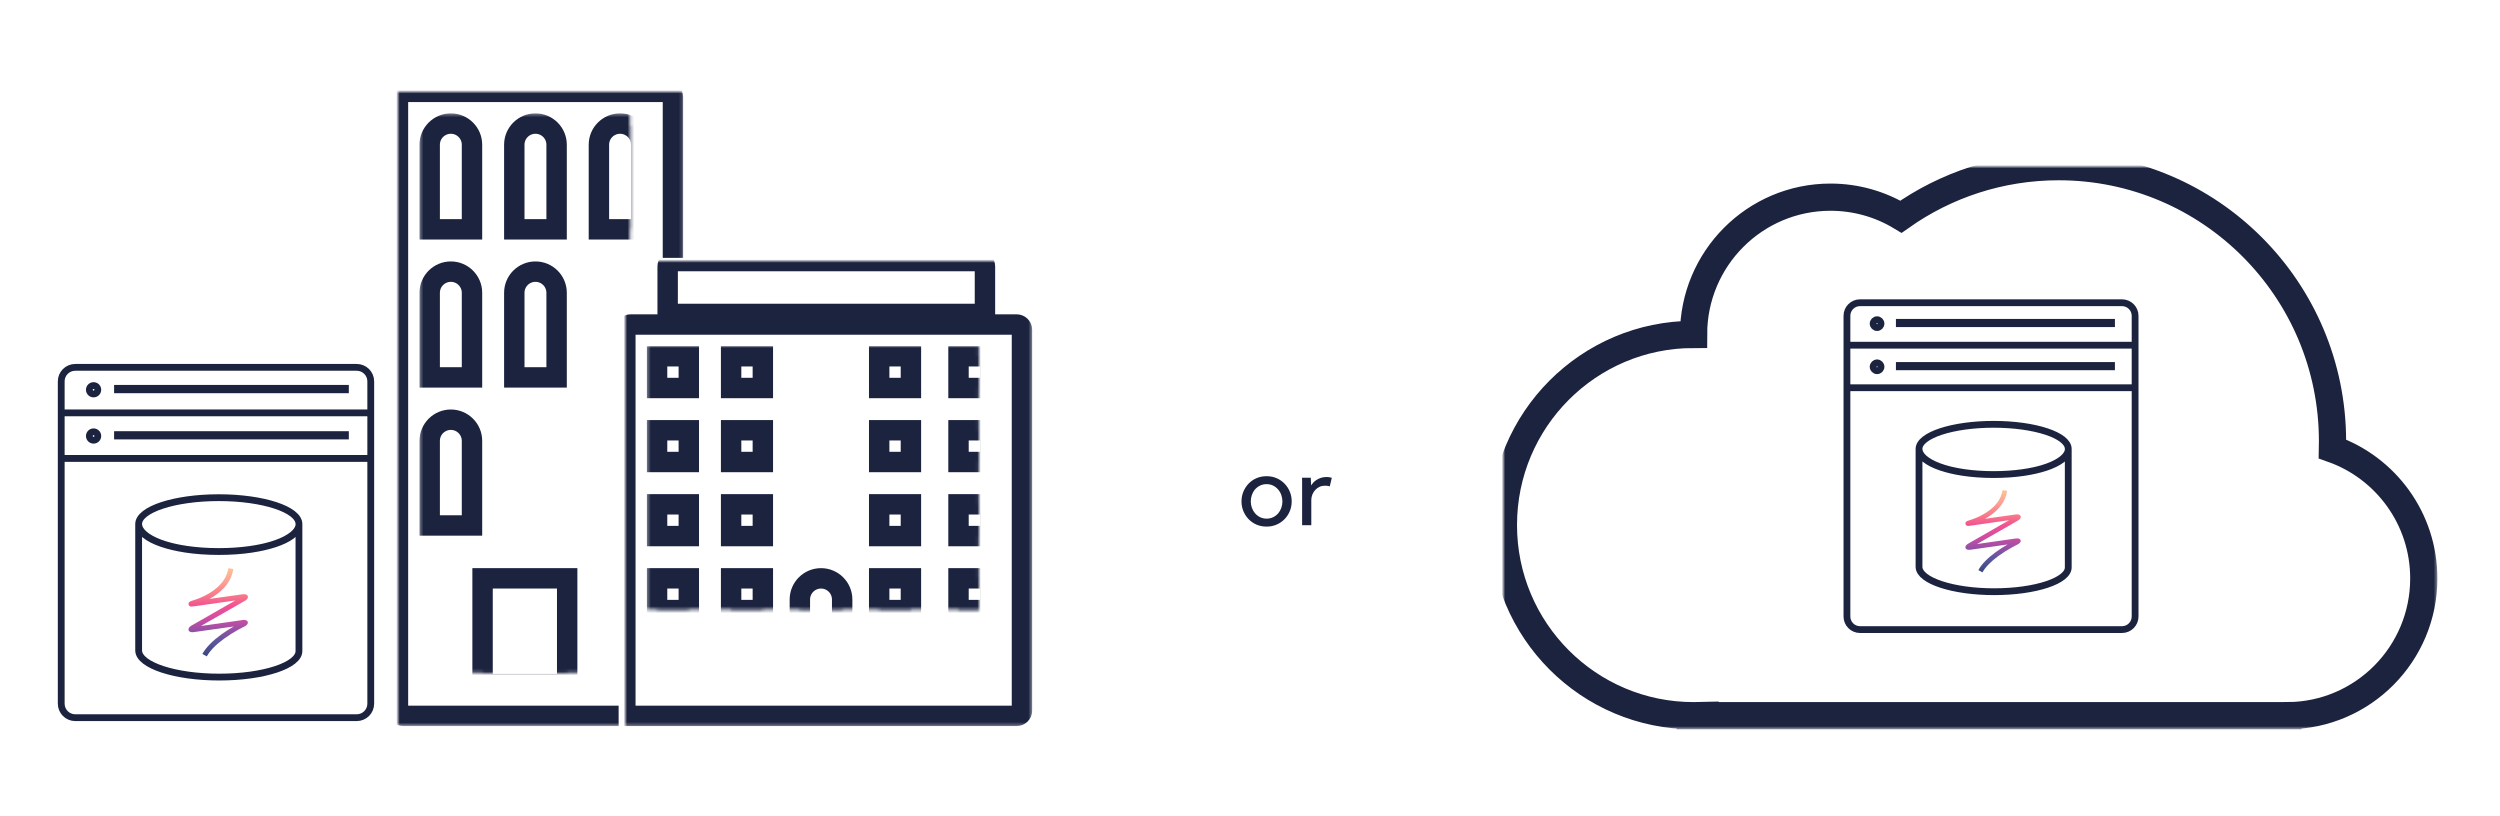 <?xml version="1.0" encoding="UTF-8" standalone="no"?>
<svg width="735px" height="240px" viewBox="0 0 735 240" version="1.1" xmlns="http://www.w3.org/2000/svg" xmlns:xlink="http://www.w3.org/1999/xlink">
    <!-- Generator: Sketch 40.3 (33839) - http://www.bohemiancoding.com/sketch -->
    <title>rmp-what-it-is-ex copy 2</title>
    <desc>Created with Sketch.</desc>
    <defs>
        <path d="M57.357,161.397 C56.876,161.409 56.392,161.415 55.908,161.415 C25.031,161.415 0,136.322 0,105.368 C0,74.414 25.031,49.321 55.908,49.321 C55.908,27.035 73.93,8.968 96.161,8.968 C103.741,8.968 110.832,11.068 116.886,14.72 C129.994,5.447 145.988,0 163.251,0 C207.714,0 243.758,36.134 243.758,80.708 C243.758,81.457 243.75,82.22 243.734,82.995 C259.381,88.528 270.594,103.482 270.594,121.061 C270.594,143.252 252.727,161.259 230.627,161.414 C230.627,161.415 230.627,161.415 230.627,161.415 C230.627,161.415 177.886,161.415 163.251,161.415 C138.268,161.415 57.349,161.415 57.349,161.415 C57.349,161.415 57.352,161.409 57.357,161.397 Z" id="path-1"></path>
        <mask id="mask-2" maskContentUnits="userSpaceOnUse" maskUnits="objectBoundingBox" x="-4" y="-4" width="278.594" height="169.415">
            <rect x="-4" y="-4" width="278.594" height="169.415" fill="white"></rect>
            <use xlink:href="#path-1" fill="black"></use>
        </mask>
        <linearGradient x1="50%" y1="0%" x2="50%" y2="100%" id="linearGradient-3">
            <stop stop-color="#FCC397" offset="0%"></stop>
            <stop stop-color="#FC9F95" offset="16.065%"></stop>
            <stop stop-color="#F77C88" offset="30.048%"></stop>
            <stop stop-color="#F25192" offset="42.704%"></stop>
            <stop stop-color="#D34CA3" offset="56.332%"></stop>
            <stop stop-color="#9A50A5" offset="69.115%"></stop>
            <stop stop-color="#59569E" offset="83.849%"></stop>
            <stop stop-color="#39477F" offset="100%"></stop>
        </linearGradient>
        <path d="M80.846,48.806 L80.846,1.558 C80.846,0.701 80.155,0 79.303,0 L1.543,0 C0.699,0 0,0.698 0,1.558 L0,181.9 C0,182.757 0.691,183.458 1.543,183.458 L64.878,183.458" id="path-4"></path>
        <mask id="mask-5" maskContentUnits="userSpaceOnUse" maskUnits="objectBoundingBox" x="-3" y="-3" width="86.846" height="189.458">
            <rect x="-3" y="-3" width="86.846" height="189.458" fill="white"></rect>
            <use xlink:href="#path-4" fill="black"></use>
        </mask>
        <path d="M24.876,143.035 L49.751,143.035 L49.751,174.13 L24.876,174.13 L24.876,143.035 Z M9.328,15.546 C9.328,12.112 12.12,9.328 15.547,9.328 C18.982,9.328 21.766,12.115 21.766,15.546 L21.766,40.423 L9.328,40.423 L9.328,15.546 Z M34.204,15.546 C34.204,12.112 36.995,9.328 40.423,9.328 C43.858,9.328 46.642,12.115 46.642,15.546 L46.642,40.423 L34.204,40.423 L34.204,15.546 Z M9.328,59.079 C9.328,55.645 12.12,52.861 15.547,52.861 C18.982,52.861 21.766,55.648 21.766,59.079 L21.766,83.956 L9.328,83.956 L9.328,59.079 Z M9.328,102.611 C9.328,99.177 12.12,96.393 15.547,96.393 C18.982,96.393 21.766,99.18 21.766,102.611 L21.766,127.488 L9.328,127.488 L9.328,102.611 Z M34.204,59.079 C34.204,55.645 36.995,52.861 40.423,52.861 C43.858,52.861 46.642,55.648 46.642,59.079 L46.642,83.956 L34.204,83.956 L34.204,59.079 Z M59.08,15.546 C59.08,12.112 61.871,9.328 65.299,9.328 C68.733,9.328 71.518,12.115 71.518,15.546 L71.518,40.423 L59.08,40.423 L59.08,15.546 Z" id="path-6"></path>
        <mask id="mask-7" maskContentUnits="userSpaceOnUse" maskUnits="objectBoundingBox" x="-3" y="-3" width="68.189" height="170.802">
            <rect x="6.328" y="6.328" width="68.189" height="170.802" fill="white"></rect>
            <use xlink:href="#path-6" fill="black"></use>
        </mask>
        <path d="M12.438,15.547 L12.438,1.548 C12.438,0.693 13.135,0 13.979,0 L104.18,0 C105.032,0 105.722,0.708 105.722,1.548 L105.722,15.547 L12.438,15.547 L12.438,15.547 Z M0,20.196 C0,19.346 0.685,18.657 1.56,18.657 L115.045,18.657 C115.906,18.657 116.605,19.362 116.605,20.196 L116.605,132.168 C116.605,133.018 115.92,133.707 115.045,133.707 L0,133.707 L0,20.196 L0,20.196 Z" id="path-8"></path>
        <mask id="mask-9" maskContentUnits="userSpaceOnUse" maskUnits="objectBoundingBox" x="-3" y="-3" width="122.605" height="139.707">
            <rect x="-3" y="-3" width="122.605" height="139.707" fill="white"></rect>
            <use xlink:href="#path-8" fill="black"></use>
        </mask>
        <path d="M51.306,99.502 C51.306,96.068 54.097,93.284 57.525,93.284 C60.96,93.284 63.744,96.071 63.744,99.502 L63.744,124.379 L51.306,124.379 L51.306,99.502 Z M31.095,115.05 L40.423,115.05 L40.423,124.379 L31.095,124.379 L31.095,115.05 Z M9.328,115.05 L18.657,115.05 L18.657,124.379 L9.328,124.379 L9.328,115.05 Z M31.095,93.284 L40.423,93.284 L40.423,102.612 L31.095,102.612 L31.095,93.284 Z M9.328,93.284 L18.657,93.284 L18.657,102.612 L9.328,102.612 L9.328,93.284 Z M31.095,71.518 L40.423,71.518 L40.423,80.846 L31.095,80.846 L31.095,71.518 Z M9.328,71.518 L18.657,71.518 L18.657,80.846 L9.328,80.846 L9.328,71.518 Z M31.095,49.751 L40.423,49.751 L40.423,59.08 L31.095,59.08 L31.095,49.751 Z M9.328,49.751 L18.657,49.751 L18.657,59.08 L9.328,59.08 L9.328,49.751 Z M31.095,27.985 L40.423,27.985 L40.423,37.314 L31.095,37.314 L31.095,27.985 Z M74.627,115.05 L83.956,115.05 L83.956,124.379 L74.627,124.379 L74.627,115.05 Z M74.627,93.284 L83.956,93.284 L83.956,102.612 L74.627,102.612 L74.627,93.284 Z M74.627,71.518 L83.956,71.518 L83.956,80.846 L74.627,80.846 L74.627,71.518 Z M74.627,49.751 L83.956,49.751 L83.956,59.08 L74.627,59.08 L74.627,49.751 Z M74.627,27.985 L83.956,27.985 L83.956,37.314 L74.627,37.314 L74.627,27.985 Z M97.948,115.05 L107.276,115.05 L107.276,124.379 L97.948,124.379 L97.948,115.05 Z M97.948,93.284 L107.276,93.284 L107.276,102.612 L97.948,102.612 L97.948,93.284 Z M97.948,71.518 L107.276,71.518 L107.276,80.846 L97.948,80.846 L97.948,71.518 Z M97.948,49.751 L107.276,49.751 L107.276,59.08 L97.948,59.08 L97.948,49.751 Z M97.948,27.985 L107.276,27.985 L107.276,37.314 L97.948,37.314 L97.948,27.985 Z M9.328,27.985 L18.657,27.985 L18.657,37.314 L9.328,37.314 L9.328,27.985 Z" id="path-10"></path>
        <mask id="mask-11" maskContentUnits="userSpaceOnUse" maskUnits="objectBoundingBox" x="-3" y="-3" width="103.948" height="102.393">
            <rect x="6.328" y="24.985" width="103.948" height="102.393" fill="white"></rect>
            <use xlink:href="#path-10" fill="black"></use>
        </mask>
    </defs>
    <g id="Diagrams-&amp;-Graphics-" stroke="none" stroke-width="1" fill="none" fill-rule="evenodd">
        <g id="rmp-what-it-is-ex-copy-2">
            <g id="Group-4" transform="translate(18, 27)">
                <g id="Group" transform="translate(424, 22)">
                    <g id="run-on-premise-copy" stroke-width="8" stroke="#1C233F">
                        <g id="Group-5">
                            <use id="ros" mask="url(#mask-2)" xlink:href="#path-1"></use>
                        </g>
                    </g>
                    <g id="rosDark-Copy" transform="translate(101, 40)">
                        <g id="Group-2" transform="translate(30.807, 64.578)"></g>
                        <g id="Group-3">
                            <path d="M0,3.841 C0,1.72 1.721,0 3.853,0 L80.865,0 C82.993,0 84.719,1.719 84.719,3.841 L84.719,92.257 C84.719,94.379 82.998,96.099 80.865,96.099 L3.853,96.099 C1.725,96.099 0,94.38 0,92.257 L0,3.841 L0,3.841 L0,3.841 Z M84.719,56.89 L84.719,92.254 C84.719,94.378 82.998,96.099 80.865,96.099 L3.853,96.099 C1.725,96.099 0,94.376 0,92.254 L0,56.89 L0,56.89 M0,24.986 L84.719,24.986 L84.719,56.89 M0,56.89 L0,24.986 L0,24.986 L0,24.986 M0,12.493 L84.719,12.493 L84.719,24.986 L0,24.986 L0,12.493 L0,12.493 L0,12.493 Z M0,3.842 C0,1.72 1.721,0 3.853,0 L80.865,0 C82.993,0 84.719,1.724 84.719,3.842 L84.719,12.493 L0,12.493 L0,3.842 L0,3.842 L0,3.842 Z M15.403,18.451 L77.787,18.451 L77.787,18.835 L15.403,18.835 L15.403,18.451 L15.403,18.451 L15.403,18.451 Z M15.403,5.766 L77.787,5.766 L77.787,6.15 L15.403,6.15 L15.403,5.766 L15.403,5.766 L15.403,5.766 Z M8.857,7.304 C9.495,7.304 10.012,6.787 10.012,6.15 C10.012,5.513 9.495,4.997 8.857,4.997 C8.219,4.997 7.702,5.513 7.702,6.15 C7.702,6.787 8.219,7.304 8.857,7.304 L8.857,7.304 L8.857,7.304 Z M8.857,19.989 C9.495,19.989 10.012,19.472 10.012,18.835 C10.012,18.198 9.495,17.682 8.857,17.682 C8.219,17.682 7.702,18.198 7.702,18.835 C7.702,19.472 8.219,19.989 8.857,19.989 L8.857,19.989 L8.857,19.989 Z" id="Combined-Shape" stroke="#1C233F" stroke-width="2"></path>
                            <g id="Group" transform="translate(21.18, 35.749)">
                                <path d="M43.887,7.545 L43.887,7.342 C43.888,7.307 43.889,7.272 43.889,7.237 C43.889,3.24 34.066,0 21.95,0 C9.833,0 0.011,3.24 0.011,7.237 C0.011,7.238 0.011,7.238 0.011,7.239 L0.011,41.98 C0.167,45.975 9.987,49.213 22.1,49.213 C34.216,49.213 44.039,45.972 43.887,41.975 C43.889,41.914 43.889,41.853 43.887,41.792 L43.887,41.792 L43.887,7.562 C43.409,11.652 33.916,14.771 21.95,14.771 C9.669,14.771 0.022,11.486 0.022,7.237 C0.022,10.982 8.422,14.771 21.95,14.771 C35.107,14.771 43.44,11.187 43.887,7.545 Z" id="Server" stroke="#1C233F" stroke-width="2"></path>
                                <path d="M19.727,25.97 C18.624,26.677 17.438,27.257 16.252,27.717 C15.837,27.878 15.452,28.012 15.108,28.121 C14.905,28.185 14.763,28.226 14.692,28.244 C14.454,28.319 14.296,28.378 14.178,28.433 C14.093,28.473 14.022,28.513 13.954,28.566 C13.718,28.75 13.561,29.003 13.709,29.394 C13.83,29.713 14.033,29.81 14.286,29.852 C14.363,29.865 14.442,29.869 14.531,29.866 C14.663,29.863 14.832,29.846 15.04,29.816 L26.494,28.189 C22.474,30.494 14.434,35.107 14.434,35.107 C13.109,35.868 13.536,37.103 15.04,36.887 L26.055,35.321 C24.873,35.998 23.702,36.745 22.597,37.55 C20.255,39.256 18.468,41.033 17.455,42.863 L18.663,43.533 C19.56,41.912 21.216,40.266 23.409,38.668 C24.646,37.767 25.974,36.938 27.303,36.202 C27.768,35.944 28.2,35.717 28.586,35.522 C28.817,35.406 28.979,35.327 29.063,35.288 C30.451,34.575 30.05,33.337 28.528,33.556 L17.052,35.198 C17.052,35.198 29.133,28.265 29.133,28.265 C30.448,27.511 30.048,26.267 28.528,26.485 L19.397,27.776 C19.393,27.776 20.119,27.36 20.472,27.133 C23.479,25.204 25.473,22.702 25.927,19.557 L24.561,19.359 C24.172,22.047 22.427,24.237 19.727,25.97 Z" id="Path-12-Copy-2" fill="url(#linearGradient-3)"></path>
                            </g>
                        </g>
                    </g>
                </g>
                <path d="M354.38,127.82 C353.3,127.82 352.31,127.625 351.41,127.235 C350.51,126.845 349.735,126.31 349.085,125.63 C348.435,124.95 347.925,124.165 347.555,123.275 C347.185,122.385 347,121.43 347,120.41 C347,119.39 347.185,118.435 347.555,117.545 C347.925,116.655 348.435,115.87 349.085,115.19 C349.735,114.51 350.51,113.975 351.41,113.585 C352.31,113.195 353.3,113 354.38,113 C355.44,113 356.42,113.195 357.32,113.585 C358.22,113.975 359,114.51 359.66,115.19 C360.32,115.87 360.835,116.655 361.205,117.545 C361.575,118.435 361.76,119.39 361.76,120.41 C361.76,121.43 361.575,122.385 361.205,123.275 C360.835,124.165 360.32,124.95 359.66,125.63 C359,126.31 358.22,126.845 357.32,127.235 C356.42,127.625 355.44,127.82 354.38,127.82 L354.38,127.82 Z M354.38,125.48 C355.1,125.48 355.75,125.335 356.33,125.045 C356.91,124.755 357.4,124.375 357.8,123.905 C358.2,123.435 358.505,122.895 358.715,122.285 C358.925,121.675 359.03,121.05 359.03,120.41 C359.03,119.79 358.925,119.175 358.715,118.565 C358.505,117.955 358.195,117.41 357.785,116.93 C357.375,116.45 356.885,116.065 356.315,115.775 C355.745,115.485 355.1,115.34 354.38,115.34 C353.66,115.34 353.01,115.485 352.43,115.775 C351.85,116.065 351.36,116.445 350.96,116.915 C350.56,117.385 350.255,117.925 350.045,118.535 C349.835,119.145 349.73,119.77 349.73,120.41 C349.73,121.05 349.835,121.67 350.045,122.27 C350.255,122.87 350.565,123.41 350.975,123.89 C351.385,124.37 351.875,124.755 352.445,125.045 C353.015,125.335 353.66,125.48 354.38,125.48 L354.38,125.48 Z M364.82,127.4 L364.82,114.8 L364.82,114.32 C364.82,114.14 364.81,113.85 364.79,113.45 L367.37,113.45 L367.46,115.7 C367.62,115.46 367.83,115.195 368.09,114.905 C368.35,114.615 368.665,114.35 369.035,114.11 C369.405,113.87 369.835,113.665 370.325,113.495 C370.815,113.325 371.38,113.24 372.02,113.24 C372.32,113.24 372.595,113.26 372.845,113.3 C373.095,113.34 373.33,113.4 373.55,113.48 L372.95,116 C372.59,115.86 372.13,115.79 371.57,115.79 C370.99,115.79 370.455,115.9 369.965,116.12 C369.475,116.34 369.05,116.645 368.69,117.035 C368.33,117.425 368.045,117.88 367.835,118.4 C367.625,118.92 367.52,119.47 367.52,120.05 L367.52,127.4 L364.82,127.4 Z" id="or" fill="#1C233F"></path>
                <g id="rosDark" transform="translate(0, 81)">
                    <g id="Group-2" transform="translate(33.091, 69.216)"></g>
                    <g id="Group-3">
                        <path d="M0,4.117 C0,1.843 1.849,0 4.139,0 L86.861,0 C89.147,0 91,1.842 91,4.117 L91,98.883 C91,101.157 89.151,103 86.861,103 L4.139,103 C1.853,103 0,101.158 0,98.883 L0,4.117 L0,4.117 L0,4.117 Z M91,60.976 L91,98.88 C91,101.155 89.151,103 86.861,103 L4.139,103 C1.853,103 0,101.154 0,98.88 L0,60.976 L0,60.976 M0,26.78 L91,26.78 L91,60.976 M0,60.976 L0,26.78 L0,26.78 L0,26.78 M0,13.39 L91,13.39 L91,26.78 L0,26.78 L0,13.39 L0,13.39 L0,13.39 Z M0,4.118 C0,1.843 1.849,0 4.139,0 L86.861,0 C89.147,0 91,1.848 91,4.118 L91,13.39 L0,13.39 L0,4.118 L0,4.118 L0,4.118 Z M16.545,19.776 L83.555,19.776 L83.555,20.188 L16.545,20.188 L16.545,19.776 L16.545,19.776 L16.545,19.776 Z M16.545,6.18 L83.555,6.18 L83.555,6.592 L16.545,6.592 L16.545,6.18 L16.545,6.18 L16.545,6.18 Z M9.514,7.828 C10.199,7.828 10.755,7.275 10.755,6.592 C10.755,5.909 10.199,5.356 9.514,5.356 C8.828,5.356 8.273,5.909 8.273,6.592 C8.273,7.275 8.828,7.828 9.514,7.828 L9.514,7.828 L9.514,7.828 Z M9.514,21.424 C10.199,21.424 10.755,20.871 10.755,20.188 C10.755,19.505 10.199,18.952 9.514,18.952 C8.828,18.952 8.273,19.505 8.273,20.188 C8.273,20.871 8.828,21.424 9.514,21.424 L9.514,21.424 L9.514,21.424 Z" id="Combined-Shape" stroke="#1C233F" stroke-width="2"></path>
                        <g id="Group" transform="translate(22.75, 38.316)">
                            <path d="M47.141,8.087 L47.141,7.869 C47.142,7.832 47.143,7.794 47.143,7.757 C47.143,3.473 36.592,0 23.577,0 C10.562,0 0.011,3.473 0.011,7.757 C0.011,7.757 0.011,7.758 0.011,7.759 L0.012,44.994 C0.18,49.276 10.728,52.747 23.738,52.747 C36.753,52.747 47.304,49.274 47.141,44.99 C47.143,44.924 47.143,44.859 47.141,44.794 L47.141,44.794 L47.141,8.105 C46.627,12.489 36.431,15.832 23.577,15.832 C10.386,15.832 0.023,12.311 0.023,7.757 C0.023,11.771 9.046,15.832 23.577,15.832 C37.71,15.832 46.661,11.99 47.141,8.087 Z" id="Server" stroke="#1C233F" stroke-width="2"></path>
                            <path d="M21.19,27.835 C20.005,28.593 18.731,29.215 17.457,29.708 C17.011,29.88 16.598,30.024 16.229,30.14 C16.01,30.209 15.857,30.253 15.781,30.272 C15.526,30.353 15.356,30.416 15.229,30.475 C15.138,30.518 15.061,30.561 14.988,30.618 C14.735,30.815 14.567,31.086 14.726,31.505 C14.856,31.847 15.073,31.95 15.345,31.996 C15.428,32.01 15.512,32.014 15.608,32.011 C15.75,32.008 15.932,31.99 16.155,31.958 L28.459,30.213 C24.14,32.683 15.505,37.628 15.505,37.628 C14.081,38.443 14.539,39.768 16.155,39.536 L27.987,37.858 C26.717,38.583 25.459,39.384 24.272,40.247 C21.757,42.076 19.838,43.98 18.749,45.941 L20.047,46.659 C21.01,44.922 22.789,43.158 25.145,41.445 C26.473,40.479 27.9,39.591 29.328,38.802 C29.827,38.526 30.291,38.282 30.706,38.073 C30.953,37.949 31.128,37.864 31.218,37.822 C32.709,37.058 32.278,35.732 30.643,35.966 L18.316,37.726 C18.316,37.726 31.294,30.295 31.294,30.295 C32.705,29.486 32.276,28.153 30.643,28.387 L20.835,29.77 C20.831,29.771 21.61,29.325 21.99,29.082 C25.22,27.014 27.362,24.332 27.85,20.962 L26.382,20.75 C25.965,23.63 24.09,25.977 21.19,27.835 Z" id="Path-12-Copy-2" fill="url(#linearGradient-3)"></path>
                        </g>
                    </g>
                </g>
                <g id="buildings" transform="translate(99, 0)" stroke-width="6" stroke="#1C233F">
                    <g id="back-building">
                        <use id="Combined-Shape" mask="url(#mask-5)" xlink:href="#path-4"></use>
                        <use id="back-building-fixtures" mask="url(#mask-7)" xlink:href="#path-6"></use>
                    </g>
                    <g id="front-building" transform="translate(66.853, 49.751)">
                        <use id="front-building-outline" mask="url(#mask-9)" xlink:href="#path-8"></use>
                        <use id="front-building-windows" mask="url(#mask-11)" xlink:href="#path-10"></use>
                    </g>
                </g>
            </g>
        </g>
    </g>
</svg>
